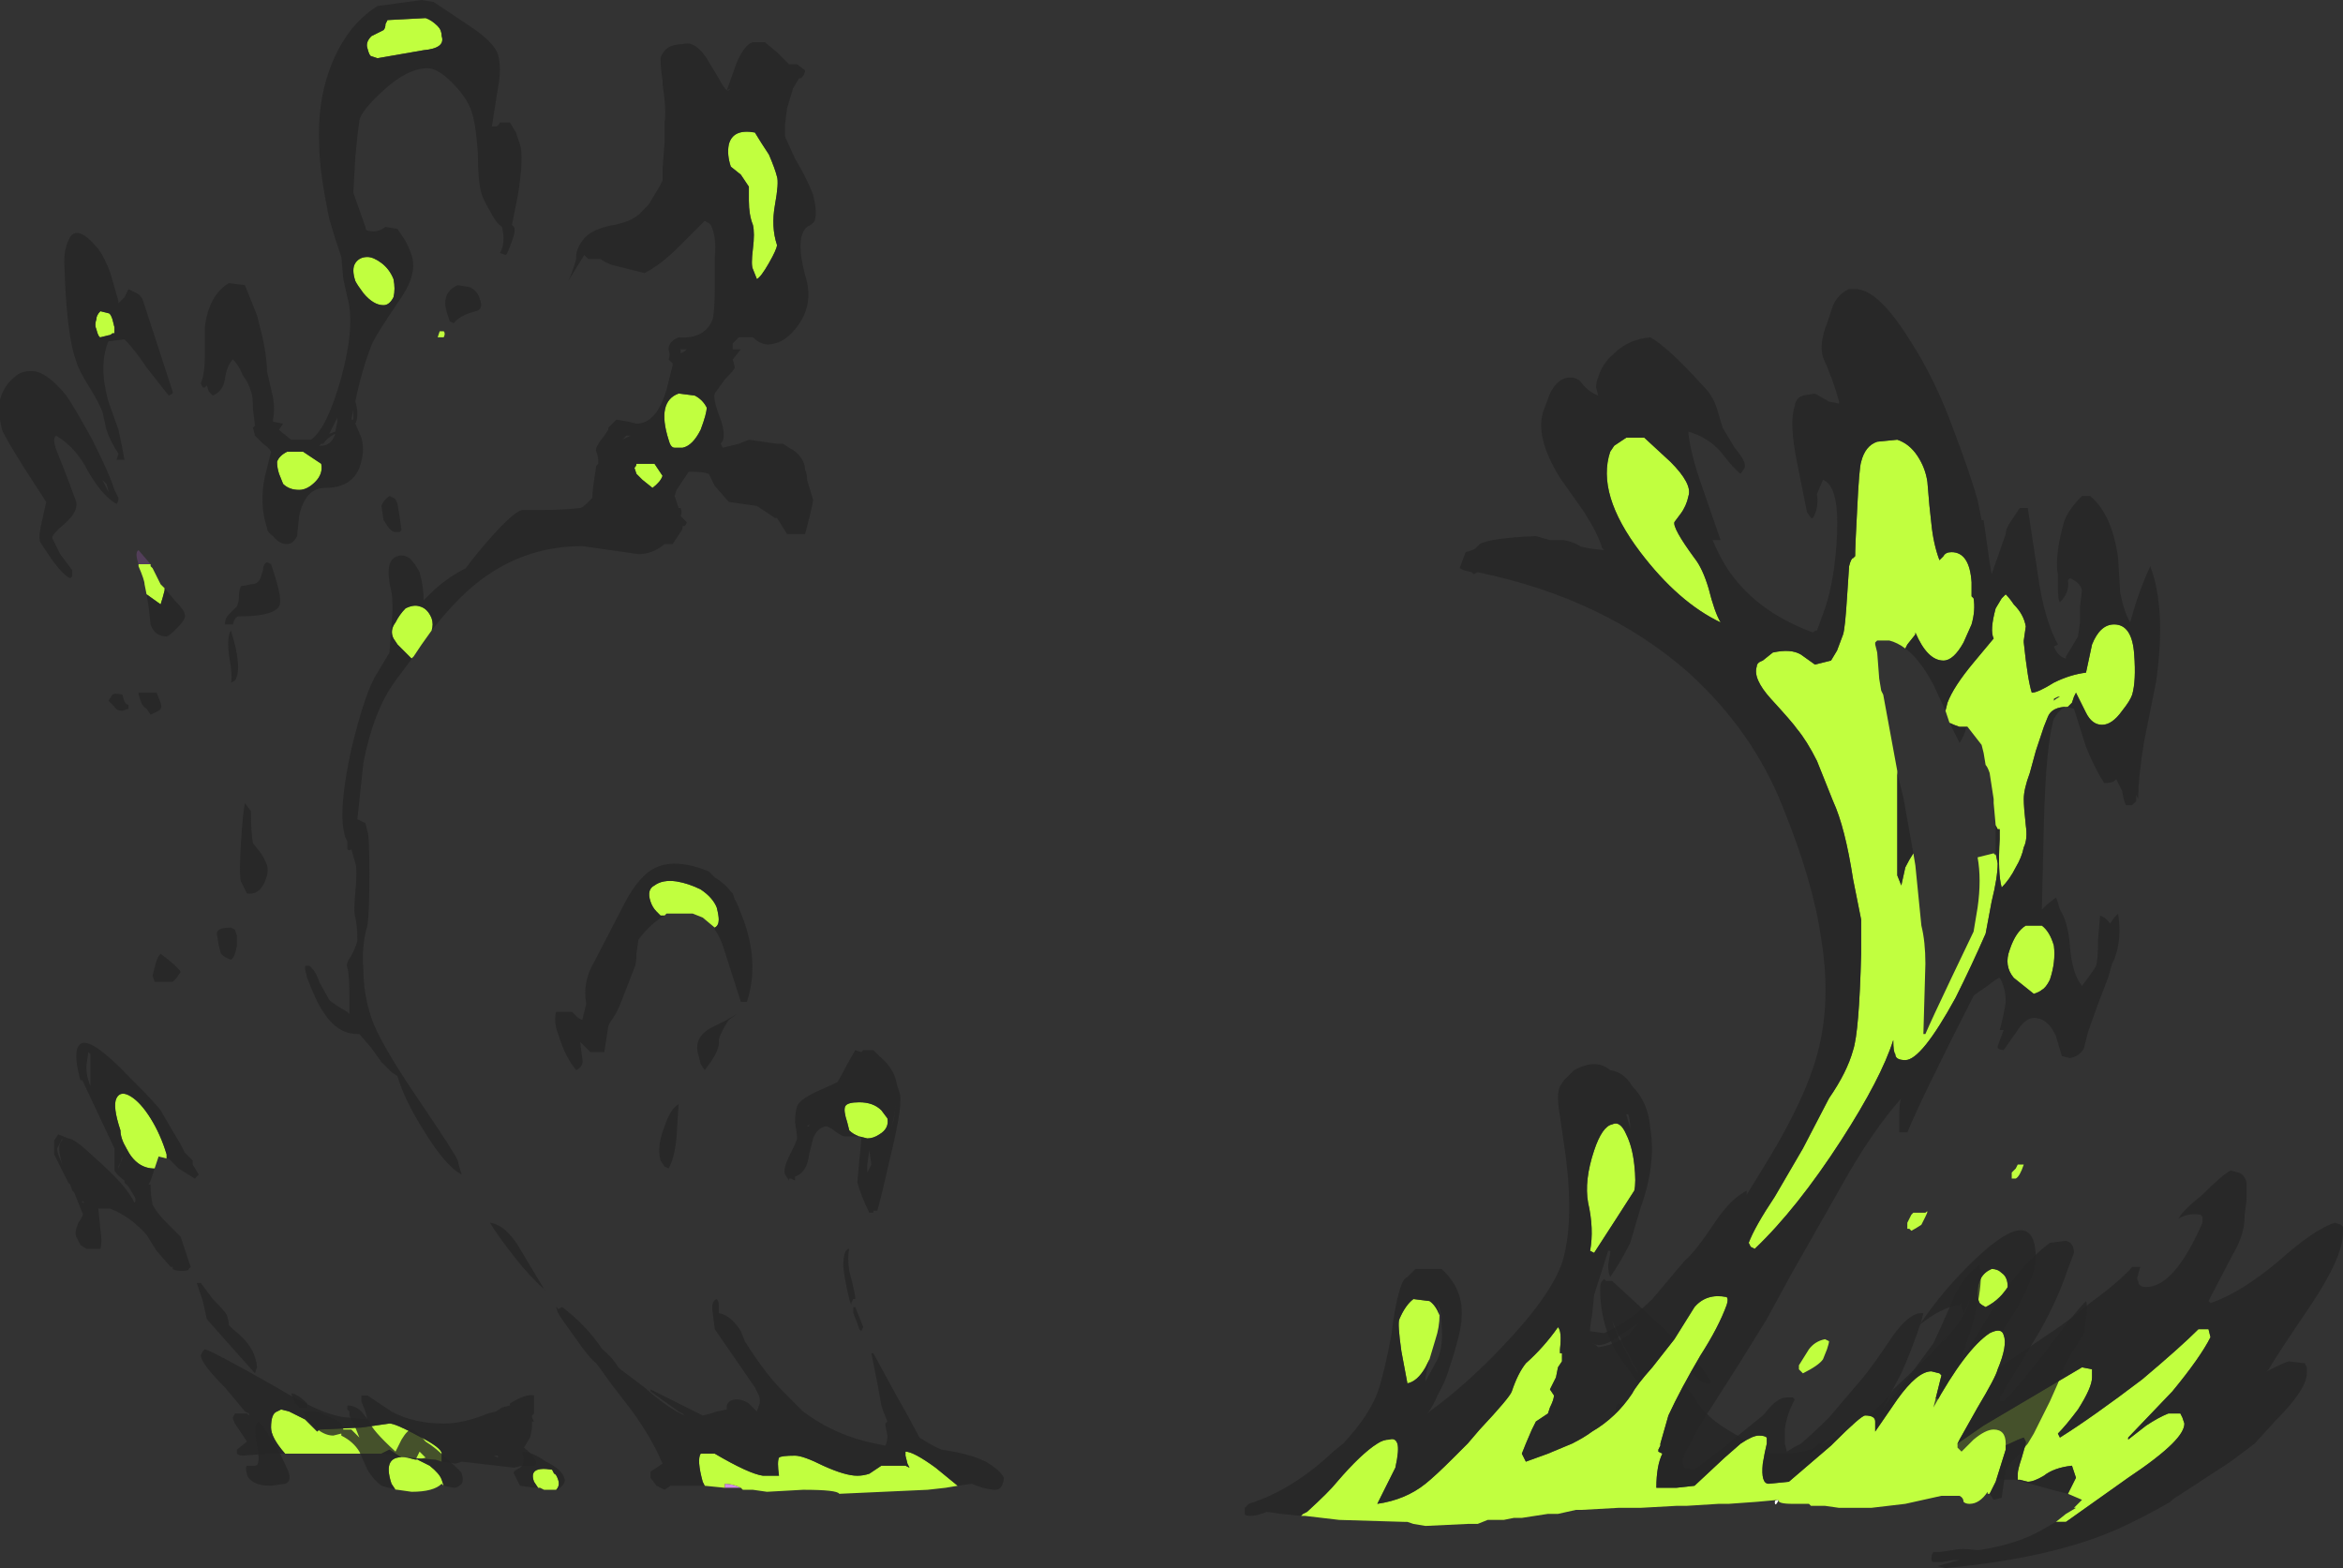 <?xml version="1.0" encoding="UTF-8" standalone="no"?>
<svg xmlns:ffdec="https://www.free-decompiler.com/flash" xmlns:xlink="http://www.w3.org/1999/xlink" ffdec:objectType="shape" height="39.05px" width="58.35px" xmlns="http://www.w3.org/2000/svg">
  <rect width="100%" height="100%" fill="#333333" stroke="none"/>
  <g transform="matrix(1.0, 0.0, 0.0, 1.0, 27.4, 36.8)">
    <path d="M-20.3 -0.6 Q-20.65 -1.0 -20.65 -1.25 -20.65 -1.6 -20.5 -1.65 L-20.4 -1.7 -20.2 -1.65 -19.8 -1.45 Q-19.65 -1.3 -19.5 -1.15 L-19.45 -1.2 -18.4 -1.25 -17.7 -1.35 Q-17.55 -1.35 -17.0 -1.05 -16.4 -0.75 -16.4 -0.6 -16.4 -0.45 -16.4 -0.4 L-16.55 -0.45 -17.2 -0.5 -17.4 -0.5 Q-17.55 -0.6 -17.7 -0.7 L-17.9 -0.6 -20.3 -0.6 M-17.8 -0.9 L-17.8 -0.9 M-20.1 -0.8 L-20.1 -0.8 M-19.6 -0.9 L-19.6 -0.9 M-20.3 -0.8 L-20.3 -0.8" fill="#c1ff3f" fill-rule="evenodd" stroke="none"/>
    <path d="M-20.3 -0.6 L-20.7 -0.6 -21.35 -0.55 Q-21.45 -0.55 -21.5 -0.6 L-21.5 -0.7 -21.25 -0.9 -21.45 -1.2 Q-21.6 -1.4 -21.6 -1.5 L-21.55 -1.6 -21.25 -1.6 -21.2 -1.55 -21.2 -1.6 -21.3 -1.65 -21.8 -2.25 Q-22.4 -2.85 -22.4 -3.05 L-22.35 -3.15 -22.3 -3.2 Q-22.1 -3.15 -20.6 -2.3 -19.85 -1.85 -19.35 -1.65 -18.95 -1.5 -18.7 -1.5 L-18.25 -1.45 -18.3 -1.65 -18.4 -1.9 -18.4 -2.05 -18.25 -2.05 -17.65 -1.65 Q-17.1 -1.35 -16.35 -1.35 -15.85 -1.35 -15.25 -1.6 L-15.05 -1.65 -14.9 -1.75 -14.7 -1.8 -14.7 -1.85 Q-14.3 -2.1 -14.1 -2.05 L-14.1 -1.6 -14.15 -1.55 -14.15 -1.5 -14.1 -1.4 -14.15 -1.4 -14.15 -1.3 Q-14.15 -1.2 -14.2 -1.0 L-14.35 -0.75 Q-14.15 -0.6 -14.05 -0.4 -14.05 -0.3 -14.1 -0.3 L-14.4 -0.3 -14.6 -0.25 -15.9 -0.4 -16.05 -0.35 -16.4 -0.4 Q-16.4 -0.45 -16.4 -0.6 -16.4 -0.75 -17.0 -1.05 -17.55 -1.35 -17.7 -1.35 L-18.4 -1.25 -19.45 -1.2 -19.5 -1.15 Q-19.65 -1.3 -19.8 -1.45 L-20.2 -1.65 -20.4 -1.7 -20.5 -1.65 Q-20.65 -1.6 -20.65 -1.25 -20.65 -1.0 -20.3 -0.6 M-17.4 -0.5 L-17.8 -0.6 -17.9 -0.6 -17.7 -0.7 Q-17.55 -0.6 -17.4 -0.5 M-15.0 -0.5 L-15.0 -0.55 -15.1 -0.55 -15.0 -0.5" fill="#262626" fill-opacity="0.8" fill-rule="evenodd" stroke="none"/>
    <path d="M-23.95 -22.75 Q-24.05 -23.05 -23.95 -23.1 L-23.65 -22.75 -23.95 -22.75" fill="#523e59" fill-rule="evenodd" stroke="none"/>
    <path d="M-8.95 0.25 L-9.35 0.25 -9.35 0.15 Q-9.15 0.15 -8.95 0.25" fill="#d08ae6" fill-rule="evenodd" stroke="none"/>
    <path d="M-16.4 -35.9 Q-16.3 -35.6 -16.85 -35.55 L-18.0 -35.35 -18.15 -35.4 Q-18.2 -35.4 -18.25 -35.6 -18.3 -35.75 -18.15 -35.9 L-17.85 -36.05 Q-17.8 -36.1 -17.8 -36.2 L-17.75 -36.3 -16.8 -36.35 Q-16.65 -36.3 -16.5 -36.15 -16.4 -36.05 -16.4 -35.9 M-17.9 -30.25 Q-17.7 -30.1 -17.6 -29.85 -17.55 -29.6 -17.6 -29.4 -17.7 -29.2 -17.85 -29.2 -18.1 -29.2 -18.35 -29.5 -18.5 -29.7 -18.55 -29.8 -18.65 -30.1 -18.55 -30.25 -18.45 -30.4 -18.25 -30.4 -18.1 -30.4 -17.9 -30.25 M-16.5 -28.4 L-16.45 -28.55 -16.35 -28.55 Q-16.3 -28.5 -16.35 -28.4 L-16.5 -28.4 M-16.65 -21.1 L-16.9 -20.75 -17.1 -20.45 -17.15 -20.4 -17.5 -20.75 -17.6 -20.9 Q-17.7 -21.1 -17.55 -21.3 -17.45 -21.5 -17.3 -21.65 -17.1 -21.75 -16.95 -21.7 -16.75 -21.65 -16.65 -21.4 -16.6 -21.25 -16.65 -21.1 M-8.25 -32.95 Q-8.1 -32.6 -8.05 -32.4 -8.0 -32.25 -8.1 -31.7 -8.2 -31.15 -8.05 -30.7 -8.05 -30.6 -8.25 -30.25 -8.45 -29.9 -8.55 -29.85 L-8.65 -30.1 Q-8.7 -30.2 -8.65 -30.6 -8.6 -31.0 -8.65 -31.2 -8.75 -31.45 -8.75 -31.8 L-8.75 -32.15 -8.95 -32.45 -9.2 -32.65 Q-9.3 -32.95 -9.25 -33.2 -9.15 -33.6 -8.6 -33.5 -8.45 -33.25 -8.25 -32.95 M-24.9 -28.4 Q-24.95 -28.4 -25.0 -28.6 -25.05 -28.7 -25.0 -28.85 -25.0 -28.95 -24.9 -29.05 L-24.7 -29.0 Q-24.65 -29.0 -24.6 -28.85 L-24.55 -28.65 -24.55 -28.5 -24.6 -28.5 Q-24.65 -28.45 -24.7 -28.45 L-24.9 -28.4 M-23.65 -22.75 L-23.65 -22.7 -23.6 -22.65 -23.4 -22.25 -23.3 -22.15 -23.3 -22.1 Q-23.35 -21.9 -23.4 -21.75 L-23.75 -22.0 -23.8 -22.25 Q-23.8 -22.35 -23.95 -22.7 L-23.95 -22.75 -23.65 -22.75 M-23.55 -7.7 Q-24.0 -7.7 -24.25 -8.2 -24.4 -8.45 -24.4 -8.65 -24.6 -9.25 -24.5 -9.45 -24.4 -9.65 -24.15 -9.5 -23.9 -9.35 -23.65 -8.95 -23.4 -8.55 -23.25 -8.05 L-23.25 -7.95 -23.45 -8.0 -23.55 -7.7 M-9.8 -26.65 Q-9.8 -26.5 -9.95 -26.1 -10.15 -25.7 -10.4 -25.65 L-10.6 -25.65 Q-10.7 -25.65 -10.75 -25.85 -11.05 -26.8 -10.5 -27.0 L-10.1 -26.95 Q-9.9 -26.85 -9.8 -26.65 M-11.1 -25.25 L-10.9 -24.95 Q-10.95 -24.8 -11.15 -24.65 L-11.4 -24.85 -11.55 -25.0 -11.6 -25.15 Q-11.55 -25.2 -11.55 -25.25 L-11.1 -25.25 M-10.85 -14.0 L-10.95 -14.0 -11.05 -14.1 Q-11.15 -14.2 -11.2 -14.35 -11.3 -14.65 -11.1 -14.75 -10.9 -14.9 -10.55 -14.85 -10.25 -14.8 -9.95 -14.65 -9.65 -14.45 -9.55 -14.2 -9.5 -14.0 -9.5 -13.9 -9.5 -13.75 -9.6 -13.7 L-9.9 -13.95 -10.15 -14.05 -10.8 -14.05 -10.85 -14.0 M-19.4 -25.25 Q-19.35 -25.0 -19.55 -24.8 -19.75 -24.6 -19.95 -24.6 -20.2 -24.6 -20.35 -24.75 L-20.45 -25.0 Q-20.5 -25.15 -20.5 -25.3 -20.45 -25.45 -20.25 -25.55 L-19.85 -25.55 -19.4 -25.25 M-16.35 0.2 L-16.4 0.15 Q-16.6 0.35 -17.15 0.35 L-17.5 0.3 -17.55 0.3 -17.65 0.15 Q-17.9 -0.6 -17.25 -0.5 L-17.05 -0.45 -17.0 -0.45 -16.7 -0.3 Q-16.45 -0.1 -16.4 0.05 L-16.35 0.2 M-3.55 0.2 L-3.85 0.25 -4.3 0.3 -6.5 0.4 Q-6.55 0.3 -7.4 0.3 L-8.3 0.35 -8.65 0.3 -8.9 0.3 -8.95 0.25 Q-9.15 0.15 -9.35 0.15 L-9.35 0.25 -9.85 0.2 -9.9 0.1 Q-10.05 -0.45 -9.95 -0.6 L-9.6 -0.6 Q-8.75 -0.1 -8.4 -0.05 L-8.0 -0.05 Q-8.05 -0.4 -8.0 -0.5 -7.95 -0.55 -7.6 -0.55 -7.4 -0.55 -6.9 -0.3 -6.35 -0.05 -6.05 -0.05 -5.9 -0.05 -5.75 -0.1 L-5.45 -0.3 -4.85 -0.3 -4.75 -0.25 -4.8 -0.35 -4.85 -0.55 -4.85 -0.65 Q-4.65 -0.65 -4.1 -0.25 L-3.55 0.2 M-13.95 0.25 L-14.0 0.25 -14.1 0.1 Q-14.25 -0.3 -13.65 -0.2 L-13.6 -0.1 Q-13.55 -0.1 -13.5 0.05 -13.45 0.2 -13.55 0.3 L-13.85 0.3 -13.95 0.25 M-6.0 -8.5 Q-6.15 -8.55 -6.25 -8.65 L-6.3 -8.85 Q-6.4 -9.15 -6.35 -9.25 -6.3 -9.35 -6.0 -9.35 -5.65 -9.35 -5.45 -9.15 L-5.3 -8.95 Q-5.25 -8.7 -5.5 -8.55 -5.65 -8.45 -5.8 -8.45 L-6.0 -8.5" fill="#c1ff3f" fill-rule="evenodd" stroke="none"/>
    <path d="M-15.0 -35.45 Q-14.9 -35.1 -15.0 -34.6 L-15.15 -33.65 -15.05 -33.65 Q-15.0 -33.65 -14.95 -33.75 L-14.7 -33.75 -14.55 -33.5 -14.45 -33.2 Q-14.35 -32.9 -14.5 -31.95 L-14.65 -31.2 -14.6 -31.15 Q-14.55 -31.05 -14.65 -30.8 -14.75 -30.5 -14.8 -30.45 L-14.95 -30.5 Q-14.8 -30.75 -14.9 -31.15 -15.05 -31.25 -15.2 -31.55 -15.35 -31.8 -15.4 -31.95 -15.5 -32.25 -15.5 -33.0 -15.55 -33.7 -15.65 -34.0 -15.75 -34.35 -16.15 -34.75 -16.5 -35.1 -16.75 -35.1 -17.25 -35.1 -17.85 -34.55 -18.4 -34.05 -18.45 -33.8 -18.5 -33.45 -18.55 -32.9 L-18.6 -32.0 -18.3 -31.15 Q-18.3 -31.05 -18.2 -31.05 -18.0 -31.0 -17.8 -31.15 L-17.5 -31.1 -17.3 -30.8 Q-17.2 -30.6 -17.15 -30.45 -17.0 -30.0 -17.4 -29.4 -18.05 -28.45 -18.15 -28.2 -18.4 -27.55 -18.55 -26.8 -18.45 -26.45 -18.55 -26.25 L-18.4 -25.9 Q-18.3 -25.55 -18.45 -25.15 -18.65 -24.65 -19.3 -24.65 -19.8 -24.65 -19.95 -23.95 L-20.0 -23.45 Q-20.1 -23.25 -20.25 -23.25 -20.45 -23.25 -20.6 -23.45 -20.75 -23.55 -20.75 -23.65 -20.95 -24.25 -20.8 -24.95 L-20.65 -25.55 Q-20.7 -25.65 -20.85 -25.75 L-21.05 -25.95 -21.1 -26.15 -21.05 -26.2 -21.1 -26.6 Q-21.1 -26.95 -21.15 -27.05 -21.2 -27.25 -21.35 -27.45 -21.45 -27.7 -21.6 -27.85 -21.75 -27.7 -21.8 -27.35 -21.85 -27.05 -22.1 -26.95 L-22.2 -27.05 -22.25 -27.2 -22.3 -27.15 -22.35 -27.15 -22.4 -27.25 Q-22.3 -27.5 -22.3 -27.9 L-22.3 -28.65 Q-22.2 -29.45 -21.7 -29.75 L-21.3 -29.7 Q-21.2 -29.45 -21.0 -28.95 L-20.85 -28.35 Q-20.75 -27.85 -20.75 -27.55 L-20.6 -26.9 Q-20.55 -26.6 -20.6 -26.35 L-20.6 -26.3 -20.35 -26.25 -20.45 -26.1 -20.4 -26.05 -20.15 -25.85 -19.65 -25.85 Q-19.25 -26.15 -18.9 -27.4 -18.55 -28.7 -18.75 -29.4 L-18.85 -29.85 -18.9 -30.4 -19.05 -30.85 -19.2 -31.35 Q-19.45 -32.55 -19.45 -33.2 -19.5 -34.2 -19.2 -35.05 -18.8 -36.15 -18.0 -36.65 L-16.9 -36.8 -16.6 -36.75 -15.7 -36.15 Q-15.1 -35.75 -15.0 -35.45 M-17.9 -30.25 Q-18.1 -30.4 -18.25 -30.4 -18.45 -30.4 -18.55 -30.25 -18.65 -30.1 -18.55 -29.8 -18.5 -29.7 -18.35 -29.5 -18.1 -29.2 -17.85 -29.2 -17.7 -29.2 -17.6 -29.4 -17.55 -29.6 -17.6 -29.85 -17.7 -30.1 -17.9 -30.25 M-16.4 -35.9 Q-16.4 -36.05 -16.5 -36.15 -16.65 -36.3 -16.8 -36.35 L-17.75 -36.3 -17.8 -36.2 Q-17.8 -36.1 -17.85 -36.05 L-18.15 -35.9 Q-18.3 -35.75 -18.25 -35.6 -18.2 -35.4 -18.15 -35.4 L-18.0 -35.35 -16.85 -35.55 Q-16.3 -35.6 -16.4 -35.9 M-16.0 -29.7 L-15.7 -29.65 Q-15.5 -29.55 -15.45 -29.35 -15.35 -29.1 -15.55 -29.05 -15.95 -28.95 -16.1 -28.75 L-16.2 -28.8 -16.25 -28.95 Q-16.45 -29.5 -16.0 -29.7 M-17.1 -20.45 L-17.55 -19.85 Q-18.1 -19.1 -18.35 -17.8 L-18.5 -16.4 Q-18.4 -16.35 -18.3 -16.3 L-18.25 -16.1 Q-18.2 -16.0 -18.2 -15.05 -18.2 -14.05 -18.25 -13.75 -18.4 -13.25 -18.35 -12.65 -18.35 -12.05 -18.15 -11.45 -17.95 -10.85 -17.0 -9.45 -16.05 -8.05 -16.0 -7.9 L-15.95 -7.7 -15.9 -7.55 Q-16.3 -7.75 -16.85 -8.65 -17.35 -9.45 -17.5 -10.0 L-17.65 -10.1 -17.9 -10.35 -18.15 -10.7 -18.45 -11.05 -18.5 -11.05 Q-19.0 -11.05 -19.35 -11.6 -19.55 -11.9 -19.75 -12.45 L-19.8 -12.65 -19.8 -12.75 -19.7 -12.75 Q-19.55 -12.65 -19.45 -12.35 L-19.2 -11.9 Q-19.1 -11.8 -18.75 -11.6 L-18.7 -11.55 -18.7 -12.0 Q-18.7 -12.55 -18.75 -12.7 -18.8 -12.8 -18.65 -13.0 -18.5 -13.3 -18.5 -13.4 -18.5 -13.7 -18.55 -13.95 -18.6 -14.1 -18.55 -14.6 -18.5 -15.15 -18.55 -15.3 L-18.65 -15.65 Q-18.7 -15.6 -18.75 -15.65 L-18.75 -15.85 -18.8 -15.95 Q-19.0 -16.55 -18.65 -18.15 -18.3 -19.6 -18.0 -20.05 L-17.7 -20.55 -17.65 -21.25 Q-17.6 -21.75 -17.65 -22.05 -17.85 -22.85 -17.5 -22.95 -17.35 -23.0 -17.2 -22.9 -17.05 -22.75 -16.95 -22.55 -16.85 -22.2 -16.85 -21.85 L-16.7 -22.0 Q-16.3 -22.4 -15.8 -22.65 -15.55 -23.0 -15.1 -23.5 -14.6 -24.05 -14.4 -24.1 L-13.9 -24.1 Q-13.4 -24.1 -12.95 -24.15 -12.9 -24.15 -12.75 -24.3 L-12.65 -24.4 Q-12.65 -24.6 -12.55 -25.2 L-12.5 -25.25 Q-12.5 -25.45 -12.55 -25.55 -12.6 -25.65 -12.35 -25.95 L-12.25 -26.1 -12.25 -26.15 -12.05 -26.35 -11.75 -26.3 -11.55 -26.25 Q-11.05 -26.25 -10.8 -27.1 L-10.65 -27.7 -10.65 -27.75 -10.75 -27.85 Q-10.7 -27.95 -10.75 -28.1 -10.75 -28.3 -10.5 -28.4 -9.85 -28.35 -9.65 -28.85 -9.6 -29.1 -9.6 -29.65 L-9.6 -30.4 Q-9.55 -30.9 -9.7 -31.2 -9.75 -31.25 -9.85 -31.3 L-10.5 -30.65 Q-10.95 -30.2 -11.35 -30.0 L-12.15 -30.2 Q-12.3 -30.25 -12.45 -30.35 L-12.75 -30.35 -12.85 -30.45 -13.25 -29.8 Q-13.15 -30.0 -13.05 -30.35 L-13.05 -30.4 Q-13.05 -30.6 -12.9 -30.8 -12.7 -31.1 -12.1 -31.2 -11.6 -31.3 -11.4 -31.55 L-11.25 -31.7 -11.1 -31.95 Q-11.0 -32.1 -10.9 -32.3 L-10.9 -32.6 -10.85 -33.25 -10.85 -33.75 Q-10.8 -34.05 -10.9 -34.7 L-10.9 -34.8 Q-10.95 -35.1 -10.95 -35.35 -10.85 -35.7 -10.4 -35.7 -10.1 -35.8 -9.8 -35.35 L-9.5 -34.85 Q-9.4 -34.65 -9.3 -34.55 L-9.05 -35.25 Q-8.85 -35.7 -8.65 -35.75 L-8.35 -35.75 -8.05 -35.5 -7.75 -35.2 -7.55 -35.2 -7.35 -35.05 Q-7.35 -34.95 -7.45 -34.85 L-7.5 -34.85 -7.65 -34.6 -7.8 -34.1 -7.85 -33.7 -7.85 -33.4 -7.6 -32.85 Q-7.3 -32.35 -7.15 -31.95 -7.05 -31.55 -7.1 -31.35 -7.1 -31.25 -7.3 -31.15 -7.6 -30.9 -7.35 -29.95 -7.1 -29.2 -7.6 -28.6 -7.85 -28.3 -8.1 -28.25 -8.4 -28.15 -8.65 -28.4 L-9.0 -28.4 -9.15 -28.25 -9.15 -28.1 -8.95 -28.1 -9.15 -27.85 -9.1 -27.65 Q-9.1 -27.6 -9.35 -27.35 L-9.6 -27.0 Q-9.65 -26.85 -9.45 -26.35 -9.3 -25.9 -9.45 -25.75 L-9.4 -25.65 Q-9.2 -25.7 -9.0 -25.75 L-8.75 -25.85 -8.05 -25.75 -7.9 -25.75 -7.75 -25.65 Q-7.55 -25.55 -7.45 -25.4 -7.35 -25.25 -7.35 -25.1 -7.3 -25.0 -7.3 -24.85 L-7.15 -24.35 Q-7.15 -24.25 -7.35 -23.5 L-7.8 -23.5 -8.05 -23.9 -8.1 -23.9 -8.55 -24.2 -9.25 -24.3 -9.6 -24.7 -9.75 -25.0 Q-9.9 -25.05 -10.1 -25.05 L-10.25 -25.05 -10.55 -24.6 -10.6 -24.45 -10.5 -24.15 -10.45 -24.15 Q-10.4 -24.05 -10.45 -23.95 L-10.3 -23.8 Q-10.3 -23.75 -10.35 -23.7 L-10.4 -23.7 Q-10.4 -23.6 -10.45 -23.55 L-10.65 -23.25 -10.85 -23.25 Q-11.15 -23.0 -11.5 -23.0 L-12.9 -23.2 Q-14.65 -23.2 -15.95 -21.9 -16.3 -21.55 -16.65 -21.1 -16.6 -21.25 -16.65 -21.4 -16.75 -21.65 -16.95 -21.7 -17.1 -21.75 -17.3 -21.65 -17.45 -21.5 -17.55 -21.3 -17.7 -21.1 -17.6 -20.9 L-17.5 -20.75 -17.15 -20.4 -17.1 -20.45 M-8.25 -32.95 Q-8.45 -33.25 -8.6 -33.5 -9.15 -33.6 -9.25 -33.2 -9.3 -32.95 -9.2 -32.65 L-8.95 -32.45 -8.75 -32.15 -8.75 -31.8 Q-8.75 -31.45 -8.65 -31.2 -8.6 -31.0 -8.65 -30.6 -8.7 -30.2 -8.65 -30.1 L-8.55 -29.85 Q-8.45 -29.9 -8.25 -30.25 -8.05 -30.6 -8.05 -30.7 -8.2 -31.15 -8.1 -31.7 -8.0 -32.25 -8.05 -32.4 -8.1 -32.6 -8.25 -32.95 M-9.25 -34.55 L-9.2 -34.6 -9.3 -34.55 -9.25 -34.55 M-24.95 -30.6 Q-24.8 -30.4 -24.65 -30.0 L-24.45 -29.3 -24.45 -29.25 -24.3 -29.4 -24.2 -29.6 Q-24.1 -29.55 -24.0 -29.5 -23.9 -29.45 -23.85 -29.35 L-23.1 -27.05 -23.1 -27.0 -23.2 -26.95 -23.75 -27.65 Q-24.05 -28.1 -24.3 -28.35 L-24.7 -28.3 Q-24.95 -27.7 -24.7 -26.8 L-24.45 -26.1 Q-24.35 -25.65 -24.3 -25.35 L-24.5 -25.35 -24.45 -25.5 Q-24.65 -25.8 -24.75 -26.1 L-24.85 -26.55 Q-24.95 -26.8 -25.2 -27.2 -25.45 -27.6 -25.5 -27.8 -25.75 -28.45 -25.8 -30.3 -25.8 -30.65 -25.65 -30.9 -25.45 -31.2 -24.95 -30.6 M-24.9 -28.4 L-24.7 -28.45 Q-24.65 -28.45 -24.6 -28.5 L-24.55 -28.5 -24.55 -28.65 -24.6 -28.85 Q-24.65 -29.0 -24.7 -29.0 L-24.9 -29.05 Q-25.0 -28.95 -25.0 -28.85 -25.05 -28.7 -25.0 -28.6 -24.95 -28.4 -24.9 -28.4 M-24.85 -24.85 L-24.7 -24.55 Q-24.7 -24.6 -24.75 -24.75 L-24.85 -24.85 M-26.0 -25.95 Q-26.1 -25.9 -26.0 -25.6 L-25.8 -25.1 Q-25.7 -24.85 -25.5 -24.3 -25.45 -24.05 -25.8 -23.75 -26.1 -23.5 -26.1 -23.4 L-25.9 -23.0 -25.6 -22.6 -25.6 -22.45 -25.65 -22.4 Q-25.8 -22.45 -26.1 -22.85 L-26.4 -23.3 Q-26.45 -23.45 -26.35 -23.85 L-26.25 -24.3 -26.8 -25.15 Q-27.3 -25.95 -27.35 -26.1 -27.45 -26.5 -27.4 -26.85 -27.3 -27.2 -27.05 -27.4 -26.85 -27.6 -26.5 -27.55 -26.15 -27.45 -25.75 -26.95 -25.6 -26.75 -25.1 -25.85 -24.65 -24.95 -24.55 -24.6 L-24.45 -24.4 Q-24.45 -24.3 -24.5 -24.25 -24.85 -24.45 -25.2 -25.05 -25.5 -25.65 -26.0 -25.95 M-23.3 -22.15 L-23.05 -21.85 Q-22.8 -21.6 -22.8 -21.5 -22.75 -21.4 -23.0 -21.15 -23.2 -20.95 -23.25 -20.95 -23.55 -20.95 -23.65 -21.25 L-23.7 -21.7 -23.75 -22.0 -23.4 -21.75 Q-23.35 -21.9 -23.3 -22.1 L-23.3 -22.15 M-23.5 -19.55 L-23.4 -19.3 Q-23.35 -19.15 -23.45 -19.1 L-23.65 -19.0 -23.75 -19.15 Q-23.85 -19.2 -23.9 -19.35 L-23.95 -19.5 -23.95 -19.55 -23.5 -19.55 M-24.35 -19.1 Q-24.5 -19.1 -24.55 -19.2 L-24.7 -19.35 -24.6 -19.5 Q-24.55 -19.55 -24.35 -19.5 -24.3 -19.25 -24.2 -19.25 L-24.2 -19.15 -24.35 -19.1 M-23.55 -12.35 L-23.6 -12.5 -23.55 -12.7 Q-23.5 -12.95 -23.4 -13.05 -23.0 -12.75 -22.9 -12.6 L-23.0 -12.45 -23.1 -12.35 -23.55 -12.35 M-23.55 -7.7 L-23.65 -7.4 -23.7 -7.3 -23.65 -7.3 Q-23.65 -7.05 -23.6 -6.8 -23.5 -6.6 -23.25 -6.35 L-22.9 -6.0 -22.65 -5.25 -22.7 -5.2 Q-22.7 -5.15 -22.85 -5.15 -23.05 -5.15 -23.1 -5.2 L-23.1 -5.25 -23.15 -5.25 -23.5 -5.65 -23.75 -6.05 Q-24.15 -6.5 -24.65 -6.7 L-24.95 -6.7 -24.9 -6.2 Q-24.85 -5.85 -24.9 -5.7 L-25.25 -5.7 -25.4 -5.8 Q-25.45 -5.9 -25.5 -6.0 -25.55 -6.1 -25.45 -6.35 -25.3 -6.55 -25.35 -6.6 L-25.55 -7.1 -25.6 -7.15 -25.65 -7.3 -25.7 -7.35 -26.05 -8.05 Q-26.05 -8.2 -26.05 -8.4 L-25.95 -8.55 -25.7 -8.45 Q-25.6 -8.45 -25.35 -8.25 L-24.85 -7.8 -24.8 -7.75 Q-24.25 -7.25 -24.05 -6.85 -24.0 -6.9 -24.05 -7.0 L-24.2 -7.25 -24.3 -7.35 -24.3 -7.4 Q-24.5 -7.55 -24.55 -7.65 L-24.55 -7.9 Q-24.55 -8.1 -24.55 -8.2 L-25.35 -9.9 -25.4 -9.9 Q-25.6 -10.65 -25.4 -10.8 -25.15 -11.0 -24.15 -9.95 L-23.95 -9.75 Q-23.6 -9.4 -23.4 -9.15 -23.2 -8.8 -22.9 -8.3 L-22.8 -8.1 -22.6 -7.9 -22.6 -7.8 -22.45 -7.55 -22.55 -7.45 -22.95 -7.7 -23.2 -7.95 -23.25 -7.95 -23.25 -8.05 Q-23.4 -8.55 -23.65 -8.95 -23.9 -9.35 -24.15 -9.5 -24.4 -9.65 -24.5 -9.45 -24.6 -9.25 -24.4 -8.65 -24.4 -8.45 -24.25 -8.2 -24.0 -7.7 -23.55 -7.7 M-25.15 -9.75 L-25.15 -10.55 -25.2 -10.6 -25.25 -10.25 Q-25.25 -10.05 -25.2 -9.9 L-25.15 -9.75 M-25.95 -8.05 L-25.85 -7.8 Q-26.0 -8.3 -25.85 -8.4 L-25.85 -8.45 -25.95 -8.25 Q-26.0 -8.2 -25.95 -8.05 M-24.35 -8.0 L-24.35 -7.95 -24.45 -7.75 -24.45 -7.7 -24.35 -8.0 M-23.8 -6.75 L-23.8 -6.75 M-25.3 -6.85 L-25.35 -6.9 -25.35 -6.85 -25.3 -6.85 M-9.8 -26.65 Q-9.9 -26.85 -10.1 -26.95 L-10.5 -27.0 Q-11.05 -26.8 -10.75 -25.85 -10.7 -25.65 -10.6 -25.65 L-10.4 -25.65 Q-10.15 -25.7 -9.95 -26.1 -9.8 -26.5 -9.8 -26.65 M-10.45 -28.0 L-10.35 -28.05 -10.3 -28.1 -10.45 -28.1 -10.45 -28.0 M-9.6 -13.7 Q-9.5 -13.75 -9.5 -13.9 -9.5 -14.0 -9.55 -14.2 -9.65 -14.45 -9.95 -14.65 -10.25 -14.8 -10.55 -14.85 -10.9 -14.9 -11.1 -14.75 -11.3 -14.65 -11.2 -14.35 -11.15 -14.2 -11.05 -14.1 L-10.95 -14.0 -10.85 -14.0 Q-11.2 -13.8 -11.5 -13.4 L-11.55 -13.05 Q-11.55 -12.8 -11.6 -12.7 L-11.95 -11.8 Q-12.05 -11.55 -12.2 -11.35 L-12.25 -11.25 -12.35 -10.6 -12.7 -10.6 -12.95 -10.85 -12.9 -10.45 Q-12.85 -10.25 -13.05 -10.15 -13.3 -10.45 -13.45 -10.9 L-13.55 -11.2 Q-13.6 -11.45 -13.55 -11.6 L-13.15 -11.6 -13.0 -11.45 -12.9 -11.4 -12.8 -11.8 Q-12.9 -12.35 -12.6 -12.85 L-11.9 -14.2 Q-11.65 -14.7 -11.4 -14.95 -10.85 -15.55 -9.75 -15.1 L-9.6 -14.95 Q-9.35 -14.8 -9.2 -14.6 L-9.15 -14.55 -9.1 -14.4 Q-9.05 -14.35 -8.85 -13.8 -8.5 -12.75 -8.8 -11.85 L-8.95 -11.85 -9.35 -13.1 Q-9.45 -13.45 -9.6 -13.65 L-9.6 -13.7 M-11.1 -25.25 L-11.55 -25.25 Q-11.55 -25.2 -11.6 -25.15 L-11.55 -25.0 -11.4 -24.85 -11.15 -24.65 Q-10.95 -24.8 -10.9 -24.95 L-11.1 -25.25 M-11.8 -25.95 L-11.9 -25.85 -11.7 -25.95 -11.8 -25.95 M-19.0 -26.3 L-19.0 -26.4 -19.2 -26.0 -19.05 -26.05 -19.0 -26.3 M-19.4 -25.7 Q-19.15 -25.7 -19.05 -26.0 -19.25 -25.9 -19.35 -25.75 L-19.4 -25.75 -19.45 -25.7 -19.4 -25.7 M-19.4 -25.25 L-19.85 -25.55 -20.25 -25.55 Q-20.45 -25.45 -20.5 -25.3 -20.5 -25.15 -20.45 -25.0 L-20.35 -24.75 Q-20.2 -24.6 -19.95 -24.6 -19.75 -24.6 -19.55 -24.8 -19.35 -25.0 -19.4 -25.25 M-18.6 -26.35 L-18.6 -26.6 -18.65 -26.35 -18.6 -26.35 M-20.85 -26.05 L-20.85 -26.05 M-21.7 -21.5 L-21.5 -21.7 Q-21.45 -21.8 -21.45 -21.95 -21.45 -22.1 -21.4 -22.2 L-21.15 -22.25 Q-20.95 -22.25 -20.9 -22.45 L-20.85 -22.6 Q-20.85 -22.75 -20.75 -22.8 L-20.65 -22.75 -20.6 -22.6 Q-20.35 -21.85 -20.45 -21.7 -20.6 -21.45 -21.45 -21.45 -21.55 -21.45 -21.6 -21.25 L-21.8 -21.25 Q-21.8 -21.4 -21.7 -21.5 M-17.5 -24.25 L-17.45 -23.95 -17.4 -23.6 -17.45 -23.55 Q-17.5 -23.55 -17.55 -23.55 -17.65 -23.55 -17.75 -23.7 L-17.85 -23.85 -17.9 -24.2 Q-17.85 -24.35 -17.7 -24.45 L-17.6 -24.4 Q-17.55 -24.4 -17.5 -24.25 M-21.65 -21.1 Q-21.35 -20.15 -21.55 -19.85 L-21.65 -19.8 Q-21.6 -19.95 -21.7 -20.5 -21.75 -20.95 -21.65 -21.1 M-21.15 -16.6 Q-21.15 -16.05 -21.1 -15.8 L-20.9 -15.55 Q-20.8 -15.4 -20.75 -15.25 -20.7 -15.1 -20.8 -14.85 -20.95 -14.5 -21.25 -14.55 L-21.4 -14.85 Q-21.45 -15.0 -21.4 -15.8 -21.35 -16.6 -21.3 -16.8 L-21.15 -16.6 M-21.55 -13.65 L-21.5 -13.5 -21.5 -13.25 Q-21.55 -12.95 -21.65 -12.9 -21.8 -12.95 -21.9 -13.05 L-21.95 -13.25 -22.0 -13.55 Q-22.0 -13.7 -21.65 -13.7 L-21.55 -13.65 M-22.35 -4.4 L-22.5 -4.85 -22.4 -4.85 -22.1 -4.45 Q-21.8 -4.15 -21.75 -4.05 -21.7 -3.9 -21.7 -3.8 L-21.6 -3.7 Q-21.15 -3.35 -21.05 -3.0 -21.0 -2.85 -21.0 -2.75 L-21.05 -2.6 Q-21.9 -3.55 -22.25 -3.95 L-22.35 -4.4 M-20.45 -0.65 Q-20.25 -0.25 -20.2 -0.1 -20.15 0.1 -20.3 0.15 L-20.65 0.2 Q-20.95 0.2 -21.1 0.1 -21.25 0.0 -21.25 -0.1 -21.3 -0.25 -21.25 -0.3 L-21.05 -0.3 Q-20.9 -0.3 -21.0 -0.8 -21.1 -1.35 -20.95 -1.4 -20.75 -1.15 -20.45 -0.65 M-20.15 -2.1 Q-20.0 -2.1 -19.75 -1.85 L-19.75 -1.75 -19.95 -1.75 -20.05 -1.85 -20.15 -2.1 M-17.5 0.3 Q-17.75 0.25 -17.9 0.2 -18.1 0.05 -18.25 -0.2 L-18.45 -0.65 Q-18.6 -0.9 -18.9 -1.05 L-18.9 -1.1 -19.1 -1.05 Q-19.35 -1.05 -19.6 -1.3 -19.8 -1.45 -19.85 -1.65 L-19.6 -1.65 Q-19.45 -1.65 -19.3 -1.55 -18.9 -1.4 -18.9 -1.35 L-18.85 -1.2 -18.65 -1.2 -18.45 -1.0 -18.55 -1.25 -18.7 -1.55 -18.7 -1.65 -18.75 -1.7 -18.75 -1.8 Q-18.55 -1.8 -18.4 -1.65 L-18.2 -1.4 Q-18.15 -1.2 -17.55 -0.65 L-17.4 -0.95 Q-17.25 -1.2 -17.15 -1.2 -17.05 -1.2 -16.8 -0.9 -16.55 -0.75 -16.25 -0.45 -15.9 -0.15 -15.9 -0.1 -15.85 0.05 -15.9 0.15 -16.0 0.25 -16.1 0.25 L-16.35 0.2 -16.4 0.05 Q-16.45 -0.1 -16.7 -0.3 L-17.0 -0.45 -16.8 -0.5 Q-16.9 -0.6 -16.95 -0.65 L-17.05 -0.45 -17.25 -0.5 Q-17.9 -0.6 -17.65 0.15 L-17.55 0.3 -17.5 0.3 M-9.85 0.2 L-10.7 0.2 -10.85 0.3 -11.05 0.2 -11.2 0.0 -11.2 -0.15 -10.9 -0.35 Q-11.15 -0.95 -11.65 -1.65 L-12.15 -2.3 -12.55 -2.85 Q-12.7 -2.95 -13.05 -3.45 -13.45 -4.0 -13.5 -4.1 -13.6 -4.35 -13.5 -4.2 L-13.4 -4.25 Q-12.8 -3.8 -12.4 -3.2 -12.15 -3.0 -12.0 -2.75 L-11.95 -2.7 -11.35 -2.25 Q-10.9 -1.85 -10.55 -1.65 L-10.35 -1.55 -10.4 -1.6 -10.5 -1.65 -11.2 -2.15 -11.2 -2.2 -9.9 -1.55 -9.7 -1.6 -9.55 -1.65 -9.3 -1.7 -9.3 -1.8 Q-9.25 -1.95 -9.05 -1.95 -8.9 -1.95 -8.75 -1.85 L-8.55 -1.65 -8.5 -1.8 Q-8.45 -1.9 -8.5 -2.05 L-8.6 -2.25 -9.6 -3.7 -9.65 -4.1 Q-9.7 -4.4 -9.55 -4.45 -9.5 -4.4 -9.5 -4.3 L-9.5 -4.1 Q-9.2 -4.05 -8.95 -3.65 L-8.85 -3.4 Q-8.35 -2.6 -7.9 -2.15 -7.65 -1.9 -7.4 -1.65 -6.6 -1.05 -5.6 -0.85 L-5.35 -0.8 Q-5.3 -0.9 -5.3 -1.05 L-5.35 -1.3 -5.35 -1.35 -5.3 -1.4 -5.4 -1.65 -5.45 -1.8 -5.55 -2.35 -5.7 -3.1 -5.65 -3.1 -5.05 -2.0 -4.85 -1.65 -4.5 -1.0 Q-4.1 -0.75 -3.95 -0.7 -3.25 -0.6 -2.85 -0.4 -2.5 -0.2 -2.4 0.0 -2.4 0.1 -2.45 0.2 -2.5 0.3 -2.6 0.3 -2.85 0.3 -3.2 0.15 L-3.55 0.2 -4.1 -0.25 Q-4.65 -0.65 -4.85 -0.65 L-4.85 -0.55 -4.8 -0.35 -4.75 -0.25 -4.85 -0.3 -5.45 -0.3 -5.75 -0.1 Q-5.9 -0.05 -6.05 -0.05 -6.35 -0.05 -6.9 -0.3 -7.4 -0.55 -7.6 -0.55 -7.95 -0.55 -8.0 -0.5 -8.05 -0.4 -8.0 -0.05 L-8.4 -0.05 Q-8.75 -0.1 -9.6 -0.6 L-9.95 -0.6 Q-10.05 -0.45 -9.9 0.1 L-9.85 0.2 M-13.85 -4.7 L-13.8 -4.65 Q-14.2 -5.0 -14.55 -5.45 -14.95 -5.95 -15.2 -6.35 -14.8 -6.3 -14.45 -5.7 L-13.85 -4.7 M-13.95 0.25 L-14.1 0.25 -14.45 0.2 -14.6 -0.1 Q-14.65 -0.15 -14.45 -0.25 -14.3 -0.35 -14.4 -0.65 -14.15 -0.65 -13.8 -0.4 -13.4 -0.2 -13.35 0.0 -13.3 0.1 -13.4 0.2 L-13.5 0.3 -13.55 0.3 Q-13.45 0.2 -13.5 0.05 -13.55 -0.1 -13.6 -0.1 L-13.65 -0.2 Q-14.25 -0.3 -14.1 0.1 L-14.0 0.25 -13.95 0.25 M-5.65 -10.55 L-5.65 -10.55 M-6.0 -8.5 L-6.35 -8.5 Q-6.45 -8.5 -6.7 -8.7 L-6.8 -8.75 -6.85 -8.75 Q-7.05 -8.7 -7.15 -8.45 L-7.25 -8.05 Q-7.3 -7.6 -7.6 -7.5 L-7.6 -7.4 -7.7 -7.45 -7.75 -7.45 -7.75 -7.4 -7.85 -7.55 Q-7.9 -7.7 -7.75 -8.0 -7.55 -8.4 -7.55 -8.45 -7.55 -8.55 -7.6 -8.85 -7.6 -9.1 -7.55 -9.25 -7.5 -9.4 -7.1 -9.6 -6.65 -9.8 -6.55 -9.85 -6.45 -10.0 -6.3 -10.3 L-6.1 -10.65 -5.95 -10.6 -5.9 -10.65 -5.65 -10.65 -5.5 -10.5 Q-5.2 -10.25 -5.1 -9.95 L-5.05 -9.75 -5.0 -9.6 Q-4.9 -9.35 -5.2 -8.1 -5.45 -7.0 -5.55 -6.65 -5.6 -6.65 -5.65 -6.65 L-5.65 -6.6 -5.75 -6.6 Q-5.95 -7.0 -6.05 -7.35 L-6.0 -7.9 Q-5.95 -8.35 -5.95 -8.45 L-6.0 -8.5 -5.8 -8.45 Q-5.65 -8.45 -5.5 -8.55 -5.25 -8.7 -5.3 -8.95 L-5.45 -9.15 Q-5.65 -9.35 -6.0 -9.35 -6.3 -9.35 -6.35 -9.25 -6.4 -9.15 -6.3 -8.85 L-6.25 -8.65 Q-6.15 -8.55 -6.0 -8.5 M-5.1 -9.3 Q-5.1 -9.05 -5.2 -8.75 L-5.15 -8.9 Q-5.1 -9.1 -5.1 -9.3 M-5.8 -7.8 L-5.8 -7.6 -5.7 -7.8 -5.75 -8.15 -5.8 -7.8 M-9.5 -10.9 Q-9.45 -10.65 -9.85 -10.15 L-9.95 -10.3 -10.0 -10.5 Q-10.15 -10.95 -9.7 -11.2 L-9.3 -11.4 -9.05 -11.55 -9.25 -11.4 Q-9.45 -11.1 -9.5 -10.9 M-10.55 -8.5 Q-10.6 -7.95 -10.75 -7.7 L-10.85 -7.75 -10.95 -7.9 Q-11.05 -8.25 -10.85 -8.75 -10.7 -9.2 -10.5 -9.3 L-10.55 -8.5 M-7.3 -8.75 L-7.25 -8.75 -7.25 -8.8 -7.3 -8.75 M-6.4 -5.25 Q-6.4 -5.7 -6.25 -5.7 -6.3 -5.5 -6.25 -5.15 -6.1 -4.6 -6.1 -4.45 L-6.15 -4.45 -6.2 -4.35 -6.2 -4.3 -6.25 -4.45 Q-6.35 -4.85 -6.4 -5.25 M-6.1 -4.25 L-5.9 -3.75 -5.95 -3.65 -6.0 -3.7 -6.05 -3.85 -6.15 -4.1 -6.15 -4.25 -6.1 -4.25" fill="#262626" fill-opacity="0.8" fill-rule="evenodd" stroke="none"/>
    <path d="M19.5 0.1 L19.1 0.15 19.55 -0.15 19.5 -0.1 Q19.5 0.0 19.5 0.1" fill="#523e59" fill-rule="evenodd" stroke="none"/>
    <path d="M26.05 -2.0 L26.05 -2.0" fill="#a06bb3" fill-rule="evenodd" stroke="none"/>
    <path d="M17.95 0.3 Q18.5 -0.3 19.1 -0.85 L19.35 -1.1 Q21.05 -2.55 21.05 -1.6 L20.65 -0.9 20.65 -0.85 20.3 -0.15 20.35 -0.05 Q20.6 -0.35 21.35 -0.85 L22.0 -1.3 24.45 -2.75 24.7 -2.7 24.7 -2.5 Q24.7 -2.25 24.35 -1.7 24.05 -1.3 23.85 -1.1 L23.9 -1.0 Q24.7 -1.5 25.95 -2.45 26.9 -3.25 27.35 -3.7 L27.6 -3.7 27.65 -3.5 Q27.4 -3.0 26.7 -2.15 L25.6 -1.0 25.6 -0.95 26.05 -1.3 Q26.35 -1.5 26.6 -1.6 L26.9 -1.6 26.95 -1.5 27.0 -1.35 Q27.0 -1.15 26.7 -0.85 26.35 -0.5 25.6 0.0 L24.05 1.1 23.8 1.1 24.05 0.9 24.3 0.75 24.25 0.75 24.45 0.55 24.1 0.4 24.3 0.0 24.2 -0.3 Q23.75 -0.25 23.5 -0.05 23.25 0.1 23.1 0.1 L22.9 0.05 22.85 0.05 Q22.85 0.1 22.85 -0.1 22.85 -0.2 22.95 -0.5 L23.05 -0.85 23.05 -0.9 23.0 -1.0 Q22.85 -0.95 22.65 -0.85 22.25 -0.7 21.75 -0.25 L21.35 0.0 20.4 0.05 19.5 0.1 Q19.5 0.0 19.5 -0.1 L19.55 -0.15 19.1 0.15 18.95 0.15 18.7 0.2 18.55 0.2 18.0 0.3 17.95 0.3 M22.2 -5.2 Q22.35 -5.2 22.45 -5.1 22.6 -5.0 22.6 -4.75 22.6 -4.7 22.4 -4.5 22.25 -4.35 22.05 -4.25 21.95 -4.3 21.9 -4.35 21.85 -4.45 21.85 -4.6 21.85 -5.05 22.2 -5.2 M26.05 -2.0 L26.05 -2.0" fill="#c1ff3f" fill-rule="evenodd" stroke="none"/>
    <path d="M17.95 0.3 L17.15 0.4 15.15 0.45 13.35 0.6 13.0 0.6 Q12.95 0.6 12.95 0.5 12.95 0.3 13.1 0.3 L13.15 0.3 Q12.85 0.0 12.85 -0.1 12.85 -0.2 12.9 -0.2 L13.0 -0.25 Q13.6 -0.2 13.7 -0.1 L13.95 -0.1 Q13.75 -0.35 13.2 -0.85 L13.15 -0.9 Q12.75 -1.4 12.85 -1.8 L12.9 -1.85 Q13.3 -1.8 13.6 -1.55 13.85 -1.35 14.1 -1.25 13.6 -2.1 12.9 -3.05 12.45 -3.8 12.45 -4.7 12.45 -4.85 12.5 -4.9 L12.55 -4.95 12.6 -4.9 12.75 -4.9 14.0 -3.75 14.3 -3.45 Q15.0 -2.8 15.2 -2.4 L15.2 -2.35 Q15.15 -2.35 15.1 -2.35 L14.95 -2.4 14.6 -2.75 14.45 -2.75 14.4 -2.65 Q14.5 -2.35 14.8 -2.0 L14.85 -1.9 15.0 -1.7 15.15 -1.55 Q15.4 -1.3 16.05 -0.95 L16.2 -0.85 Q16.65 -0.6 16.8 -0.6 17.5 -0.6 17.8 -0.75 L17.9 -0.85 18.0 -0.85 Q18.4 -1.05 18.85 -1.35 19.5 -1.8 19.75 -2.2 L20.65 -3.05 21.2 -3.65 20.95 -3.4 21.0 -3.4 Q21.6 -4.05 21.65 -4.45 21.6 -4.25 21.4 -3.9 21.5 -4.05 21.5 -4.1 L21.45 -4.25 21.45 -4.35 21.4 -4.3 Q20.95 -4.25 20.4 -3.8 21.0 -4.7 21.85 -5.5 23.3 -6.85 23.3 -5.45 23.3 -5.1 22.85 -4.25 L22.25 -3.3 Q21.8 -2.5 21.45 -2.05 L21.5 -2.1 22.25 -2.65 23.5 -3.5 Q24.05 -3.85 24.65 -4.35 25.4 -4.9 25.7 -5.25 L25.9 -5.25 Q25.85 -5.1 25.85 -5.05 25.8 -4.95 25.85 -4.9 25.85 -4.75 26.05 -4.75 26.75 -4.75 27.45 -6.35 L27.45 -6.5 27.4 -6.55 Q27.1 -6.6 26.85 -6.45 26.95 -6.65 27.45 -7.05 27.95 -7.55 28.15 -7.65 L28.35 -7.6 Q28.5 -7.55 28.55 -7.35 L28.55 -7.05 Q28.55 -6.85 28.5 -6.55 L28.5 -6.5 Q28.5 -6.05 28.2 -5.55 L27.6 -4.4 27.65 -4.35 Q28.4 -4.6 29.35 -5.4 30.25 -6.2 30.75 -6.35 L30.9 -6.3 30.95 -6.25 30.95 -6.1 Q30.95 -5.5 30.15 -4.3 29.3 -3.05 29.1 -2.7 L29.05 -2.65 29.25 -2.75 Q29.45 -2.85 29.6 -2.9 L30.0 -2.85 30.05 -2.75 30.05 -2.6 Q30.05 -2.2 29.25 -1.4 L28.75 -0.85 28.15 -0.4 26.85 0.45 Q26.75 0.5 26.65 0.6 26.05 0.95 25.4 1.25 23.75 2.0 21.05 2.25 L20.85 2.2 21.4 2.05 21.25 2.05 20.95 2.1 20.75 2.1 Q20.7 2.1 20.7 2.0 20.7 1.9 20.75 1.85 L20.9 1.85 21.25 1.8 Q21.45 1.75 21.8 1.8 L21.9 1.8 Q22.85 1.65 23.45 1.3 L23.8 1.1 24.05 1.1 25.6 0.0 Q26.35 -0.5 26.7 -0.85 27.0 -1.15 27.0 -1.35 L26.95 -1.5 26.9 -1.6 26.6 -1.6 Q26.35 -1.5 26.05 -1.3 L25.6 -0.95 25.6 -1.0 26.7 -2.15 Q27.4 -3.0 27.65 -3.5 L27.6 -3.7 27.35 -3.7 Q26.9 -3.25 25.95 -2.45 24.7 -1.5 23.9 -1.0 L23.85 -1.1 Q24.05 -1.3 24.35 -1.7 24.7 -2.25 24.7 -2.5 L24.7 -2.7 24.45 -2.75 22.0 -1.3 21.35 -0.85 Q20.6 -0.35 20.35 -0.05 L20.3 -0.15 20.65 -0.85 20.65 -0.9 21.05 -1.6 Q21.05 -2.55 19.35 -1.1 L19.1 -0.85 Q18.5 -0.3 17.95 0.3 M24.1 0.4 L23.7 0.3 22.8 0.05 22.5 0.05 22.1 0.0 21.35 0.0 21.75 -0.25 Q22.25 -0.7 22.65 -0.85 22.85 -0.95 23.0 -1.0 L23.05 -0.9 23.05 -0.85 22.95 -0.5 Q22.85 -0.2 22.85 -0.1 22.85 0.1 22.85 0.05 L22.9 0.05 23.1 0.1 Q23.25 0.1 23.5 -0.05 23.75 -0.25 24.2 -0.3 L24.3 0.0 24.1 0.4 M13.3 -2.8 Q12.95 -3.45 12.75 -3.9 12.9 -3.45 13.35 -2.65 L13.4 -2.6 13.3 -2.8 M22.2 -5.2 Q21.85 -5.05 21.85 -4.6 21.85 -4.45 21.9 -4.35 21.95 -4.3 22.05 -4.25 22.25 -4.35 22.4 -4.5 22.6 -4.7 22.6 -4.75 22.6 -5.0 22.45 -5.1 22.35 -5.2 22.2 -5.2" fill="#262626" fill-opacity="0.8" fill-rule="evenodd" stroke="none"/>
    <path d="M17.65 0.65 L17.6 0.65 17.65 0.65 M17.35 0.65 L17.3 0.65 17.35 0.65 M19.65 -20.85 L19.65 -20.85" fill="#d08ae6" fill-rule="evenodd" stroke="none"/>
    <path d="M16.9 0.55 Q16.8 0.75 16.8 0.6 16.8 0.55 16.9 0.55" fill="#ffffff" fill-rule="evenodd" stroke="none"/>
    <path d="M5.0 0.95 L5.05 0.9 5.15 0.85 Q5.7 0.35 5.9 0.1 6.5 -0.6 6.9 -0.85 7.05 -0.95 7.2 -0.95 7.35 -1.0 7.4 -0.85 7.45 -0.7 7.35 -0.25 L6.9 0.65 Q7.6 0.55 8.1 0.15 8.35 -0.05 8.8 -0.5 L9.15 -0.85 9.45 -1.2 Q10.2 -2.0 10.25 -2.15 10.4 -2.6 10.6 -2.85 11.05 -3.25 11.4 -3.75 11.5 -3.65 11.45 -3.2 L11.45 -3.1 11.5 -3.1 11.5 -2.9 11.4 -2.75 11.35 -2.5 11.2 -2.2 11.3 -2.05 Q11.3 -1.95 11.2 -1.75 L11.15 -1.6 10.85 -1.4 10.75 -1.2 10.6 -0.85 10.5 -0.6 10.6 -0.4 11.15 -0.6 11.75 -0.85 Q12.05 -1.0 12.25 -1.15 12.85 -1.5 13.25 -2.1 13.35 -2.3 13.75 -2.75 L14.3 -3.45 14.8 -4.25 Q15.1 -4.6 15.6 -4.5 15.65 -4.45 15.6 -4.3 15.4 -3.75 14.95 -3.05 14.45 -2.2 14.15 -1.55 L13.95 -0.85 13.95 -0.8 13.9 -0.7 13.9 -0.65 14.0 -0.6 Q13.85 -0.3 13.85 0.25 L14.35 0.25 14.8 0.2 15.55 -0.5 15.95 -0.85 Q16.25 -1.05 16.4 -1.05 16.55 -1.05 16.6 -1.0 L16.6 -0.85 Q16.55 -0.65 16.5 -0.35 16.45 0.15 16.65 0.15 L17.15 0.1 18.2 -0.8 18.25 -0.85 Q18.95 -1.55 19.05 -1.55 19.3 -1.55 19.3 -1.4 L19.3 -1.15 19.85 -1.95 Q20.35 -2.65 20.7 -2.65 L20.9 -2.6 20.95 -2.55 20.75 -1.75 Q21.55 -3.2 22.15 -3.6 22.45 -3.75 22.5 -3.55 22.6 -3.3 22.35 -2.7 22.3 -2.5 21.85 -1.75 L21.4 -0.95 21.35 -0.85 21.35 -0.75 21.45 -0.65 21.75 -0.95 Q22.05 -1.2 22.25 -1.2 22.55 -1.2 22.55 -0.85 L22.55 -0.7 Q22.5 -0.55 22.3 0.1 L22.15 0.4 22.1 0.4 22.1 0.35 Q21.9 0.65 21.65 0.65 21.55 0.65 21.5 0.6 21.5 0.5 21.4 0.45 L20.95 0.45 20.05 0.65 19.2 0.75 18.4 0.75 18.05 0.7 17.7 0.7 17.65 0.65 17.6 0.65 17.35 0.65 17.3 0.65 17.25 0.65 Q16.85 0.65 16.9 0.55 L16.35 0.6 15.65 0.65 15.4 0.65 14.6 0.7 14.35 0.7 13.45 0.75 12.9 0.75 12.0 0.8 11.85 0.8 11.4 0.9 11.15 0.9 10.5 1.0 10.3 1.0 10.05 1.05 9.65 1.05 9.4 1.15 9.15 1.15 8.1 1.2 7.8 1.15 7.65 1.1 7.6 1.1 5.95 1.05 5.1 0.95 5.0 0.95 M22.3 -15.55 L22.35 -15.3 Q22.35 -14.95 22.2 -14.35 L22.05 -13.55 Q21.7 -12.75 21.3 -11.95 20.45 -10.4 20.05 -10.4 19.8 -10.4 19.8 -10.55 19.75 -10.6 19.75 -10.9 19.45 -9.95 18.45 -8.4 17.35 -6.7 16.3 -5.7 L16.2 -5.75 16.15 -5.85 Q16.3 -6.25 16.8 -7.0 L17.5 -8.2 18.15 -9.45 Q18.6 -10.1 18.75 -10.65 18.9 -11.1 18.95 -13.05 L18.95 -13.9 18.75 -14.9 Q18.55 -16.2 18.25 -16.85 L17.85 -17.85 Q17.6 -18.35 17.35 -18.65 17.25 -18.8 16.7 -19.4 16.25 -19.9 16.35 -20.2 16.35 -20.3 16.5 -20.35 L16.75 -20.55 Q17.2 -20.65 17.45 -20.5 L17.8 -20.25 18.2 -20.35 18.35 -20.6 18.5 -21.0 Q18.55 -21.15 18.6 -21.95 L18.65 -22.7 Q18.7 -22.9 18.75 -22.9 L18.8 -22.95 18.8 -22.9 Q18.8 -23.2 18.85 -24.1 18.9 -25.15 18.95 -25.3 19.05 -25.7 19.35 -25.8 L19.85 -25.85 Q20.15 -25.75 20.35 -25.45 20.55 -25.15 20.6 -24.8 20.65 -24.15 20.7 -23.75 20.75 -23.25 20.9 -22.85 L21.0 -22.95 Q21.05 -23.05 21.2 -23.05 21.65 -23.05 21.7 -22.3 L21.7 -21.95 21.75 -21.9 Q21.8 -21.6 21.7 -21.25 L21.5 -20.8 Q21.25 -20.35 21.0 -20.35 20.6 -20.35 20.3 -21.05 L20.3 -21.0 20.1 -20.75 20.05 -20.65 Q19.85 -20.8 19.65 -20.85 L19.35 -20.85 19.3 -20.8 19.3 -20.75 19.35 -20.55 19.4 -19.9 19.45 -19.6 19.5 -19.5 19.85 -17.6 19.85 -17.55 19.85 -15.0 19.95 -14.75 20.05 -15.2 Q20.15 -15.4 20.25 -15.55 L20.3 -15.25 20.35 -14.75 20.45 -13.75 Q20.55 -13.35 20.55 -12.8 L20.5 -11.05 20.55 -11.05 Q20.7 -11.4 21.2 -12.45 L21.75 -13.6 21.85 -14.2 Q21.95 -14.9 21.85 -15.45 L22.25 -15.55 22.3 -15.5 22.3 -15.55 M19.65 -20.85 L19.65 -20.85 M21.05 -19.1 L21.1 -19.3 Q21.25 -19.7 21.75 -20.3 L22.25 -20.9 Q22.15 -21.1 22.3 -21.65 L22.45 -21.9 22.55 -22.0 Q22.65 -21.9 22.75 -21.75 23.0 -21.5 23.05 -21.2 L23.0 -20.85 23.0 -20.8 Q23.1 -19.85 23.2 -19.55 23.35 -19.55 23.75 -19.8 24.15 -20.0 24.55 -20.05 L24.7 -20.75 Q24.9 -21.25 25.25 -21.25 25.7 -21.25 25.75 -20.5 25.8 -19.85 25.7 -19.5 25.65 -19.35 25.45 -19.1 25.2 -18.75 24.95 -18.75 24.7 -18.75 24.55 -19.05 L24.3 -19.55 24.25 -19.45 24.2 -19.3 24.1 -19.2 Q23.7 -19.2 23.6 -18.95 L23.5 -18.7 23.3 -18.1 23.15 -17.55 Q23.0 -17.15 23.0 -16.9 23.0 -16.7 23.05 -16.25 23.1 -15.9 23.0 -15.7 22.95 -15.45 22.8 -15.2 22.65 -14.9 22.45 -14.7 22.35 -15.05 22.4 -15.9 L22.4 -16.15 22.35 -16.15 22.3 -16.25 22.25 -16.8 22.25 -16.9 22.15 -17.55 Q22.1 -17.7 22.05 -17.75 L22.0 -18.05 21.95 -18.25 21.6 -18.7 21.4 -18.7 Q21.25 -18.75 21.15 -18.8 L21.05 -19.1 M12.7 -25.55 L12.8 -25.7 13.1 -25.9 13.55 -25.9 14.2 -25.3 Q14.75 -24.75 14.65 -24.45 14.6 -24.2 14.45 -24.0 L14.3 -23.8 Q14.25 -23.65 14.8 -22.9 15.0 -22.65 15.15 -22.15 15.3 -21.55 15.45 -21.3 14.4 -21.8 13.45 -23.05 12.35 -24.5 12.7 -25.55 M8.2 -2.95 L8.1 -2.75 Q7.9 -2.4 7.65 -2.35 L7.5 -3.15 Q7.4 -3.85 7.45 -3.95 7.6 -4.3 7.8 -4.45 L8.2 -4.4 Q8.35 -4.3 8.45 -4.05 8.45 -3.75 8.35 -3.45 L8.2 -2.95 M22.65 -13.15 Q22.8 -13.6 23.05 -13.75 L23.45 -13.75 Q23.65 -13.6 23.75 -13.25 23.8 -12.85 23.65 -12.4 23.55 -12.2 23.45 -12.15 23.4 -12.1 23.25 -12.05 L22.75 -12.45 Q22.5 -12.75 22.65 -13.15 M22.8 -7.45 L22.7 -7.45 22.7 -7.6 22.8 -7.7 22.85 -7.8 23.0 -7.8 Q22.9 -7.5 22.8 -7.45 M12.3 -8.15 Q12.5 -8.75 12.75 -8.8 12.95 -8.9 13.1 -8.55 13.25 -8.25 13.3 -7.8 13.35 -7.35 13.3 -7.15 L12.85 -6.45 12.3 -5.6 12.2 -5.65 Q12.3 -6.2 12.15 -6.85 12.05 -7.4 12.3 -8.15 M23.9 -19.45 L23.85 -19.45 23.75 -19.4 23.75 -19.35 Q23.8 -19.4 23.9 -19.45 M18.05 -3.45 L18.15 -3.4 Q18.15 -3.35 18.1 -3.2 L18.0 -2.95 Q17.9 -2.8 17.5 -2.6 17.45 -2.65 17.4 -2.7 L17.4 -2.8 17.65 -3.2 Q17.8 -3.4 18.05 -3.45 M20.55 -6.6 Q20.65 -6.7 20.55 -6.5 L20.45 -6.3 Q20.3 -6.2 20.2 -6.15 L20.15 -6.2 20.1 -6.2 20.1 -6.35 20.2 -6.55 20.25 -6.6 20.55 -6.6" fill="#c1ff3f" fill-rule="evenodd" stroke="none"/>
    <path d="M5.0 0.95 L4.5 0.9 4.15 0.85 Q3.9 0.95 3.75 0.95 3.6 0.95 3.6 0.9 L3.6 0.75 3.7 0.65 Q4.8 0.3 5.8 -0.65 L6.05 -0.85 Q6.75 -1.6 6.95 -2.25 7.1 -2.75 7.25 -3.55 7.35 -4.4 7.5 -4.8 7.55 -4.95 7.65 -5.0 L7.85 -5.2 8.5 -5.2 Q9.05 -4.7 9.0 -4.0 9.0 -3.65 8.7 -2.75 8.6 -2.4 8.4 -2.05 8.3 -1.8 8.15 -1.6 L8.2 -1.65 Q9.1 -2.3 10.0 -3.25 11.2 -4.5 11.5 -5.35 11.8 -6.3 11.6 -7.95 L11.45 -9.0 Q11.35 -9.55 11.45 -9.75 L11.55 -9.9 11.8 -10.15 Q12.35 -10.45 12.7 -10.15 13.05 -10.1 13.25 -9.75 13.65 -9.35 13.7 -8.7 13.85 -7.8 13.45 -6.7 L13.2 -5.85 Q12.95 -5.35 12.7 -5.0 12.65 -5.1 12.65 -5.3 L12.7 -5.6 12.7 -5.65 12.65 -5.65 12.3 -4.55 12.25 -4.05 Q12.2 -3.8 12.2 -3.65 L12.55 -3.6 Q13.2 -3.9 13.75 -4.45 L14.55 -5.4 Q14.8 -5.6 15.3 -6.35 15.7 -6.95 16.1 -7.15 L16.1 -7.05 16.5 -7.7 Q17.4 -9.15 17.75 -10.2 18.25 -11.65 17.95 -13.45 17.75 -14.85 17.0 -16.7 16.25 -18.6 14.65 -20.05 12.55 -21.9 9.4 -22.55 L9.3 -22.5 9.25 -22.55 9.05 -22.6 8.95 -22.65 9.1 -23.05 Q9.3 -23.1 9.35 -23.15 L9.45 -23.25 Q9.7 -23.4 10.85 -23.45 L11.2 -23.35 11.55 -23.35 Q11.8 -23.3 11.95 -23.2 12.05 -23.15 12.55 -23.1 L12.5 -23.15 Q12.4 -23.5 12.05 -24.05 L11.45 -24.9 Q10.8 -25.95 11.05 -26.6 L11.2 -27.0 Q11.4 -27.4 11.7 -27.4 11.9 -27.4 12.0 -27.25 12.15 -27.05 12.4 -26.95 L12.35 -27.15 Q12.35 -27.3 12.4 -27.4 12.5 -27.75 12.8 -28.0 13.15 -28.35 13.7 -28.4 14.15 -28.15 15.05 -27.15 15.25 -26.95 15.35 -26.65 L15.5 -26.15 15.8 -25.65 Q16.1 -25.3 16.05 -25.15 L15.95 -25.0 Q15.8 -25.1 15.45 -25.55 15.15 -25.9 14.65 -26.05 L14.65 -26.0 Q14.7 -25.5 15.0 -24.65 L15.45 -23.35 15.25 -23.35 Q15.4 -23.0 15.55 -22.75 16.25 -21.6 17.75 -21.05 17.8 -21.1 17.85 -21.1 L18.05 -21.65 Q18.3 -22.4 18.35 -23.5 18.4 -24.7 18.0 -24.85 L17.85 -24.5 Q17.9 -24.15 17.75 -23.9 L17.7 -23.9 17.6 -24.05 17.35 -25.3 Q17.15 -26.3 17.3 -26.7 17.3 -26.8 17.4 -26.9 L17.5 -26.95 17.8 -27.0 18.15 -26.8 18.4 -26.75 18.4 -26.8 Q18.25 -27.35 18.0 -27.9 17.9 -28.25 18.1 -28.75 L18.25 -29.2 Q18.4 -29.5 18.65 -29.6 L18.85 -29.6 Q19.4 -29.55 20.15 -28.35 20.8 -27.35 21.25 -26.1 21.65 -25.05 21.85 -24.35 L21.95 -23.85 22.0 -23.85 22.1 -23.15 Q22.15 -22.75 22.2 -22.5 L22.55 -23.5 Q22.55 -23.65 22.7 -23.85 L22.9 -24.15 23.1 -24.15 23.35 -22.5 Q23.5 -21.4 23.85 -20.75 L23.75 -20.7 Q23.85 -20.45 24.05 -20.4 L24.05 -20.45 24.35 -20.95 24.4 -21.3 24.4 -21.7 24.45 -22.1 Q24.4 -22.3 24.15 -22.4 L24.1 -22.35 Q24.15 -22.05 23.9 -21.8 23.85 -21.85 23.85 -22.2 23.85 -22.35 23.85 -22.5 23.8 -22.7 23.85 -23.1 23.9 -23.45 24.0 -23.8 24.1 -24.1 24.45 -24.45 L24.65 -24.45 Q25.2 -24.0 25.35 -22.9 L25.4 -22.05 Q25.5 -21.55 25.65 -21.3 25.85 -22.05 26.15 -22.7 26.55 -21.65 26.3 -19.85 L26.0 -18.35 Q25.85 -17.45 25.85 -16.9 L25.8 -17.0 25.8 -16.85 25.7 -16.75 25.55 -16.75 Q25.5 -16.8 25.45 -17.1 25.4 -17.2 25.3 -17.4 25.25 -17.3 25.0 -17.3 24.75 -17.7 24.55 -18.2 L24.25 -19.15 24.05 -19.2 23.95 -19.15 23.85 -19.05 23.75 -18.9 Q23.55 -18.25 23.5 -16.25 L23.45 -14.15 23.55 -14.25 23.8 -14.45 Q23.85 -14.35 23.9 -14.15 24.1 -13.85 24.15 -13.25 24.2 -12.55 24.45 -12.25 L24.6 -12.45 Q24.75 -12.65 24.8 -12.75 24.85 -12.9 24.85 -13.4 L24.9 -14.0 Q25.05 -13.95 25.15 -13.8 L25.25 -13.95 25.35 -14.05 Q25.45 -13.4 25.25 -12.9 L25.2 -12.8 25.1 -12.45 24.85 -11.8 24.6 -11.1 24.5 -10.7 Q24.4 -10.5 24.15 -10.45 L23.95 -10.5 23.8 -11.0 Q23.6 -11.45 23.25 -11.45 23.05 -11.45 22.85 -11.15 L22.5 -10.65 Q22.4 -10.65 22.35 -10.7 L22.35 -10.75 22.5 -11.15 22.4 -11.15 Q22.5 -11.5 22.55 -11.85 22.55 -12.2 22.4 -12.45 22.35 -12.45 22.1 -12.25 21.8 -12.05 21.75 -12.0 20.45 -9.45 20.1 -8.6 L19.9 -8.6 Q19.9 -8.8 19.9 -9.05 19.9 -9.35 19.95 -9.45 19.2 -8.6 18.45 -7.25 L17.2 -5.05 16.6 -3.95 15.95 -2.9 15.25 -1.8 Q14.85 -1.2 14.7 -0.85 L14.55 -0.6 14.5 -0.4 14.55 -0.25 14.8 -0.2 15.65 -0.85 15.7 -0.9 16.5 -1.55 16.55 -1.6 Q16.85 -2.0 17.1 -2.0 L17.25 -2.0 17.3 -1.95 Q17.1 -1.6 17.05 -1.2 L17.05 -0.85 17.1 -0.65 Q17.25 -0.75 17.45 -0.85 17.8 -1.15 18.15 -1.5 L19.0 -2.5 Q19.25 -2.8 19.75 -3.55 20.15 -4.1 20.45 -4.1 L20.5 -4.1 20.45 -3.9 Q20.2 -3.15 19.95 -2.6 L19.5 -1.75 20.05 -2.4 20.75 -3.35 Q20.85 -3.55 21.2 -4.35 21.45 -5.0 21.9 -5.3 22.05 -4.65 21.45 -3.0 L21.45 -2.95 21.5 -3.0 22.1 -4.0 Q22.85 -5.25 23.65 -5.85 L24.05 -5.9 Q24.25 -5.85 24.25 -5.6 L24.1 -5.2 Q23.85 -4.45 23.4 -3.65 L22.4 -2.0 22.4 -1.9 22.5 -1.9 Q22.85 -2.25 23.55 -3.15 24.25 -4.1 24.55 -4.4 24.6 -4.25 24.55 -4.0 L24.5 -3.6 24.25 -3.2 24.0 -2.75 23.85 -2.35 23.65 -1.9 23.25 -1.1 23.1 -0.85 22.85 -0.55 Q22.6 -0.3 22.55 -0.2 L22.45 0.5 22.25 0.55 22.15 0.4 22.3 0.1 Q22.5 -0.55 22.55 -0.7 L22.55 -0.85 Q22.55 -1.2 22.25 -1.2 22.05 -1.2 21.75 -0.95 L21.45 -0.65 21.35 -0.75 21.35 -0.85 21.4 -0.95 21.85 -1.75 Q22.3 -2.5 22.35 -2.7 22.6 -3.3 22.5 -3.55 22.45 -3.75 22.15 -3.6 21.55 -3.2 20.75 -1.75 L20.95 -2.55 20.9 -2.6 20.7 -2.65 Q20.35 -2.65 19.85 -1.95 L19.3 -1.15 19.3 -1.4 Q19.3 -1.55 19.05 -1.55 18.95 -1.55 18.25 -0.85 L18.2 -0.8 17.15 0.1 16.65 0.15 Q16.45 0.15 16.5 -0.35 16.55 -0.65 16.6 -0.85 L16.6 -1.0 Q16.55 -1.05 16.4 -1.05 16.25 -1.05 15.95 -0.85 L15.55 -0.5 14.8 0.2 14.35 0.25 13.85 0.25 Q13.85 -0.3 14.0 -0.6 L13.9 -0.65 13.9 -0.7 13.95 -0.8 13.95 -0.85 14.15 -1.55 Q14.45 -2.2 14.95 -3.05 15.4 -3.75 15.6 -4.3 15.65 -4.45 15.6 -4.5 15.1 -4.6 14.8 -4.25 L14.3 -3.45 13.75 -2.75 Q13.35 -2.3 13.25 -2.1 12.85 -1.5 12.25 -1.15 12.05 -1.0 11.75 -0.85 L11.15 -0.6 10.6 -0.4 10.5 -0.6 10.6 -0.85 10.75 -1.2 10.85 -1.4 11.15 -1.6 11.2 -1.75 Q11.3 -1.95 11.3 -2.05 L11.2 -2.2 11.35 -2.5 11.4 -2.75 11.5 -2.9 11.5 -3.1 11.45 -3.1 11.45 -3.2 Q11.5 -3.65 11.4 -3.75 11.05 -3.25 10.6 -2.85 10.4 -2.6 10.25 -2.15 10.2 -2.0 9.45 -1.2 L9.15 -0.85 8.8 -0.5 Q8.35 -0.05 8.1 0.15 7.6 0.55 6.9 0.65 L7.35 -0.25 Q7.45 -0.7 7.4 -0.85 7.35 -1.0 7.2 -0.95 7.05 -0.95 6.9 -0.85 6.5 -0.6 5.9 0.1 5.7 0.35 5.15 0.85 L5.05 0.9 5.0 0.95 M20.05 -20.65 L20.1 -20.75 20.3 -21.0 20.3 -21.05 Q20.6 -20.35 21.0 -20.35 21.25 -20.35 21.5 -20.8 L21.7 -21.25 Q21.8 -21.6 21.75 -21.9 L21.7 -21.95 21.7 -22.3 Q21.65 -23.05 21.2 -23.05 21.05 -23.05 21.0 -22.95 L20.9 -22.85 Q20.75 -23.25 20.7 -23.75 20.65 -24.15 20.6 -24.8 20.55 -25.15 20.35 -25.45 20.15 -25.75 19.85 -25.85 L19.35 -25.8 Q19.05 -25.7 18.95 -25.3 18.9 -25.15 18.85 -24.1 18.8 -23.2 18.8 -22.9 L18.8 -22.95 18.75 -22.9 Q18.7 -22.9 18.65 -22.7 L18.6 -21.95 Q18.55 -21.15 18.5 -21.0 L18.35 -20.6 18.2 -20.35 17.8 -20.25 17.45 -20.5 Q17.2 -20.65 16.75 -20.55 L16.5 -20.35 Q16.35 -20.3 16.35 -20.2 16.25 -19.9 16.7 -19.4 17.25 -18.8 17.35 -18.65 17.6 -18.35 17.85 -17.85 L18.25 -16.85 Q18.55 -16.2 18.75 -14.9 L18.95 -13.9 18.95 -13.05 Q18.9 -11.1 18.75 -10.65 18.6 -10.1 18.15 -9.45 L17.5 -8.2 16.8 -7.0 Q16.3 -6.25 16.15 -5.85 L16.2 -5.75 16.3 -5.7 Q17.35 -6.7 18.45 -8.4 19.45 -9.95 19.75 -10.9 19.75 -10.6 19.8 -10.55 19.8 -10.4 20.05 -10.4 20.45 -10.4 21.3 -11.95 21.7 -12.75 22.05 -13.55 L22.2 -14.35 Q22.35 -14.95 22.35 -15.3 L22.3 -15.55 22.3 -16.25 22.35 -16.15 22.4 -16.15 22.4 -15.9 Q22.35 -15.05 22.45 -14.7 22.65 -14.9 22.8 -15.2 22.95 -15.45 23.0 -15.7 23.1 -15.9 23.05 -16.25 23.0 -16.7 23.0 -16.9 23.0 -17.15 23.15 -17.55 L23.3 -18.1 23.5 -18.7 23.6 -18.95 Q23.7 -19.2 24.1 -19.2 L24.2 -19.3 24.25 -19.45 24.3 -19.55 24.55 -19.05 Q24.7 -18.75 24.95 -18.75 25.2 -18.75 25.45 -19.1 25.65 -19.35 25.7 -19.5 25.8 -19.85 25.75 -20.5 25.7 -21.25 25.25 -21.25 24.9 -21.25 24.7 -20.75 L24.55 -20.05 Q24.15 -20.0 23.75 -19.8 23.35 -19.55 23.2 -19.55 23.1 -19.85 23.0 -20.8 L23.0 -20.85 23.05 -21.2 Q23.0 -21.5 22.75 -21.75 22.65 -21.9 22.55 -22.0 L22.45 -21.9 22.3 -21.65 Q22.15 -21.1 22.25 -20.9 L21.75 -20.3 Q21.25 -19.7 21.1 -19.3 L21.05 -19.1 20.75 -19.75 Q20.4 -20.4 20.05 -20.65 M20.25 -15.55 Q20.15 -15.4 20.05 -15.2 L19.95 -14.75 19.85 -15.0 19.85 -17.55 20.0 -16.95 20.25 -15.55 M12.7 -25.55 Q12.35 -24.5 13.45 -23.05 14.4 -21.8 15.45 -21.3 15.3 -21.55 15.15 -22.15 15.0 -22.65 14.8 -22.9 14.25 -23.65 14.3 -23.8 L14.45 -24.0 Q14.6 -24.2 14.65 -24.45 14.75 -24.75 14.2 -25.3 L13.55 -25.9 13.1 -25.9 12.8 -25.7 12.7 -25.55 M21.6 -18.7 L21.55 -18.65 21.55 -18.6 Q21.45 -18.35 21.4 -18.3 L21.15 -18.8 Q21.25 -18.75 21.4 -18.7 L21.6 -18.7 M8.45 -4.05 Q8.35 -4.3 8.2 -4.4 L7.8 -4.45 Q7.6 -4.3 7.45 -3.95 7.4 -3.85 7.5 -3.15 L7.65 -2.35 Q7.9 -2.4 8.1 -2.75 L8.2 -2.95 8.1 -2.5 8.1 -2.4 8.4 -2.95 Q8.55 -3.3 8.5 -3.8 8.5 -4.15 8.4 -4.35 L8.45 -4.05 M22.65 -13.15 Q22.5 -12.75 22.75 -12.45 L23.25 -12.05 Q23.4 -12.1 23.45 -12.15 23.55 -12.2 23.65 -12.4 23.8 -12.85 23.75 -13.25 23.65 -13.6 23.45 -13.75 L23.05 -13.75 Q22.8 -13.6 22.65 -13.15 M13.15 -9.05 L13.1 -9.05 13.2 -8.7 Q13.2 -8.9 13.15 -9.05 M12.3 -8.15 Q12.05 -7.4 12.15 -6.85 12.3 -6.2 12.2 -5.65 L12.3 -5.6 12.85 -6.45 13.3 -7.15 Q13.35 -7.35 13.3 -7.8 13.25 -8.25 13.1 -8.55 12.95 -8.9 12.75 -8.8 12.5 -8.75 12.3 -8.15 M13.15 -3.55 L13.4 -3.85 12.95 -3.55 Q12.5 -3.2 12.25 -3.35 L12.35 -3.3 12.4 -3.25 Q12.8 -3.3 13.15 -3.55" fill="#262626" fill-opacity="0.8" fill-rule="evenodd" stroke="none"/>
  </g>
</svg>
